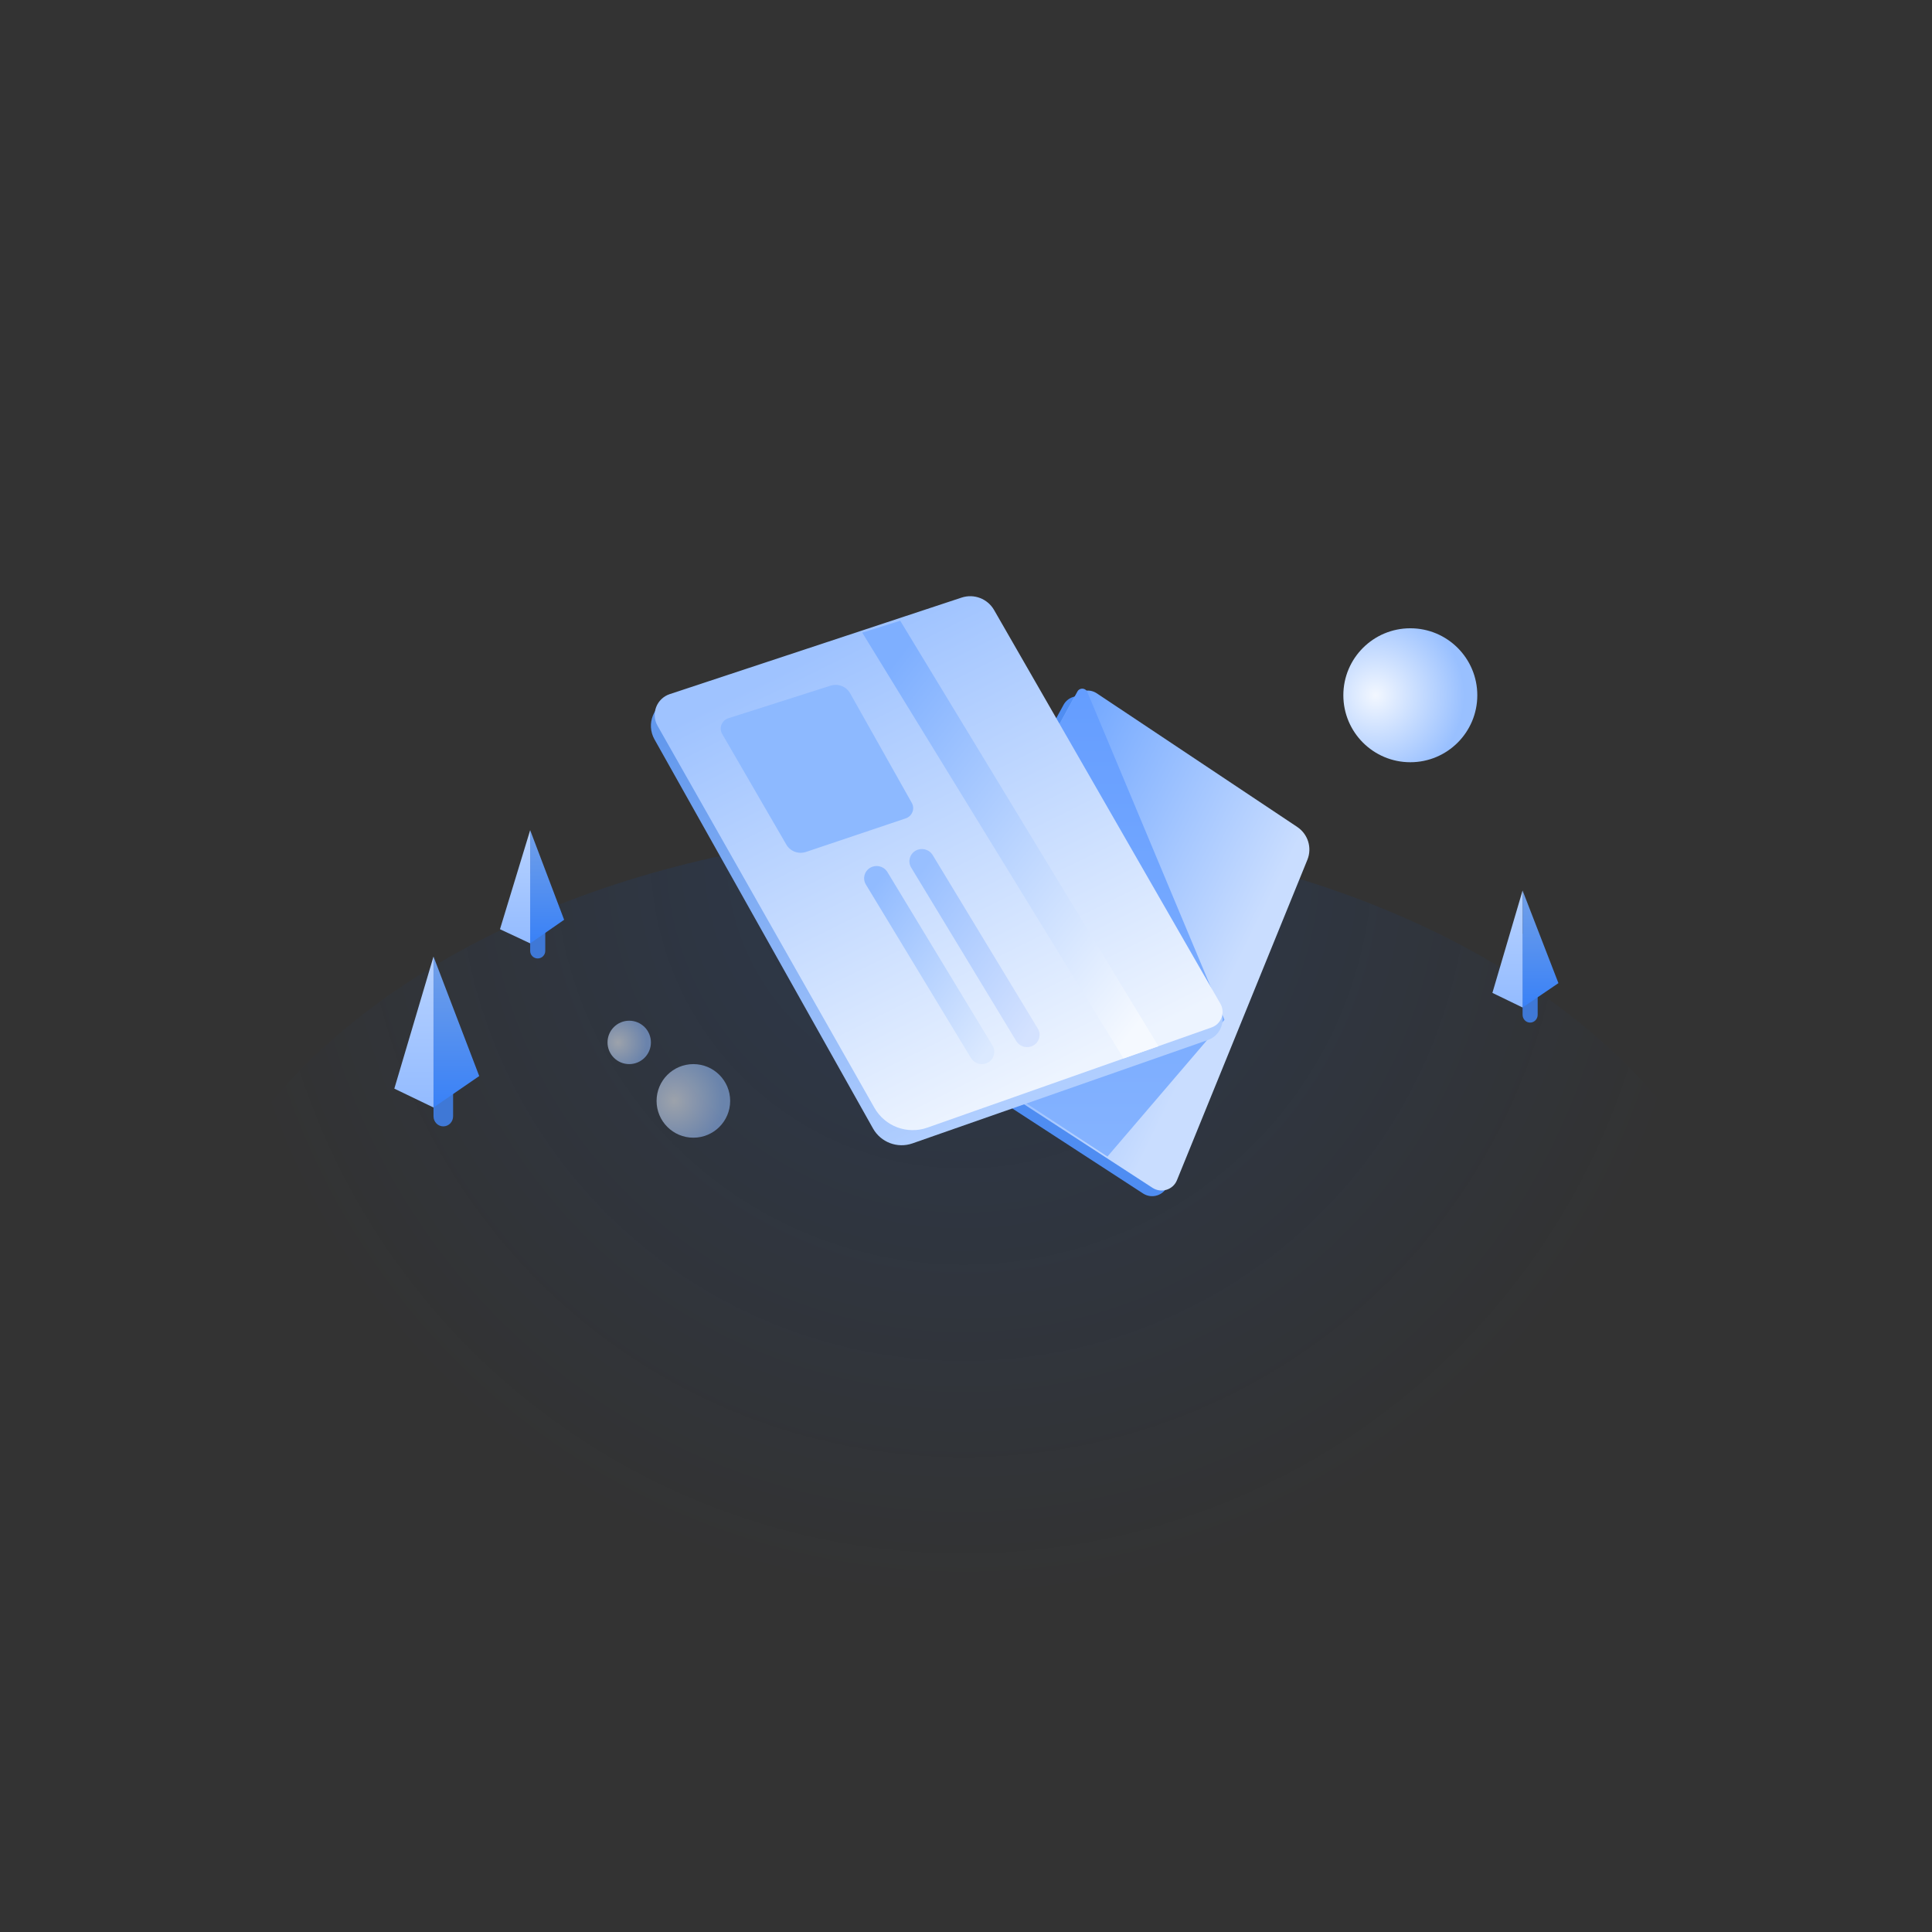 <svg xmlns="http://www.w3.org/2000/svg" version="1.1" viewBox="0 0 1024 1024" height="1024px" width="1024px">
    <rect x="0" y="0" width="1024" height="1024" fill="#333333" stroke="none"/>
    <title>04</title>
    <defs>
        <radialGradient id="radialGradient-1"
                        gradientTransform="translate(0.5,0.025),scale(0.663,1),rotate(91.51),translate(-0.5,-0.025)"
                        r="70.727%" fy="2.468%" fx="50%" cy="2.468%" cx="50%">
            <stop offset="0%" stop-opacity="0.152" stop-color="#0052D9"></stop>
            <stop offset="100%" stop-opacity="0" stop-color="#0052D9"></stop>
        </radialGradient>
        <linearGradient id="linearGradient-2" y2="100%" x2="50%" y1="0%" x1="50%">
            <stop offset="0%" stop-color="#72A0E8"></stop>
            <stop offset="99.4%" stop-color="#3981F7"></stop>
        </linearGradient>
        <linearGradient id="linearGradient-3" y2="100%" x2="50%" y1="0%" x1="50%">
            <stop offset="1.276%" stop-color="#B7D2FF"></stop>
            <stop offset="100%" stop-color="#93BBFF"></stop>
        </linearGradient>
        <linearGradient id="linearGradient-4" y2="100%" x2="50%" y1="0%" x1="50%">
            <stop offset="0%" stop-color="#72A0E8"></stop>
            <stop offset="99.4%" stop-color="#3981F7"></stop>
        </linearGradient>
        <linearGradient id="linearGradient-5" y2="100%" x2="50%" y1="0%" x1="50%">
            <stop offset="1.276%" stop-color="#B7D2FF"></stop>
            <stop offset="100%" stop-color="#93BBFF"></stop>
        </linearGradient>
        <linearGradient id="linearGradient-6" y2="100%" x2="50%" y1="0%" x1="50%">
            <stop offset="0%" stop-color="#72A0E8"></stop>
            <stop offset="99.4%" stop-color="#3981F7"></stop>
        </linearGradient>
        <linearGradient id="linearGradient-7" y2="100%" x2="50%" y1="0%" x1="50%">
            <stop offset="1.276%" stop-color="#B7D2FF"></stop>
            <stop offset="100%" stop-color="#93BBFF"></stop>
        </linearGradient>
        <linearGradient id="linearGradient-8" y2="35.454%" x2="94.147%" y1="4.689%" x1="43.295%">
            <stop offset="0%" stop-color="#73A8FF"></stop>
            <stop offset="98.822%" stop-color="#C9DDFF"></stop>
        </linearGradient>
        <linearGradient id="linearGradient-9" y2="100%" x2="50%" y1="0%" x1="50%">
            <stop offset="0%" stop-color="#649DFF"></stop>
            <stop offset="100%" stop-color="#85B3FF"></stop>
        </linearGradient>
        <linearGradient id="linearGradient-10" y2="100.558%" x2="44.3%" y1="22.352%" x1="3.818%">
            <stop offset="0%" stop-color="#6298ED"></stop>
            <stop offset="100%" stop-color="#B0CEFF"></stop>
        </linearGradient>
        <linearGradient id="linearGradient-11" y2="89.497%" x2="70.69%" y1="10.984%" x1="29.023%">
            <stop offset="0%" stop-color="#9FC3FF"></stop>
            <stop offset="100%" stop-color="#EDF4FF"></stop>
        </linearGradient>
        <linearGradient id="linearGradient-12" y2="93.421%" x2="92.626%" y1="5.671%" x1="14.373%">
            <stop offset="0%" stop-color="#91BBFF"></stop>
            <stop offset="100%" stop-color="#DBE9FF"></stop>
        </linearGradient>
        <linearGradient id="linearGradient-13" y2="93.421%" x2="92.626%" y1="5.671%" x1="14.373%">
            <stop offset="1.249%" stop-color="#98BFFF"></stop>
            <stop offset="98.733%" stop-color="#D4E2FF"></stop>
        </linearGradient>
        <linearGradient id="linearGradient-14" y2="93.421%" x2="91.893%" y1="5.671%" x1="14.986%">
            <stop offset="0%" stop-color="#7EAFFF"></stop>
            <stop offset="100%" stop-color="#F5F9FF"></stop>
        </linearGradient>
        <radialGradient id="radialGradient-15" r="66.169%" fy="50%" fx="24.042%" cy="50%" cx="24.042%">
            <stop offset="0%" stop-color="#F2F7FF"></stop>
            <stop offset="100%" stop-color="#99C0FF"></stop>
        </radialGradient>
    </defs>
    <g fill-rule="evenodd" fill="none" stroke-width="1" stroke="none" id="04">
        <g transform="translate(91.367, 440)" id="编组">
            <ellipse ry="279" rx="420.633" cy="279" cx="420.633" fill-rule="nonzero" fill="url(#radialGradient-1)"
                     id="椭圆形"></ellipse>
            <g id="路径" transform="translate(117.633, 67)">
                <path fill-rule="nonzero" fill="#3F78D6"
                      d="M20.769,30 C20.769,30 20.769,30 20.769,30 L31.154,30 C31.154,30 31.154,30 31.154,30 L31.154,84.667 C31.154,87.612 28.829,90 25.962,90 L25.962,90 C23.094,90 20.769,87.612 20.769,84.667 L20.769,30 Z"></path>
                <polygon points="20.769 0 45 63.333 20.769 80" fill="url(#linearGradient-2)"></polygon>
                <g fill="url(#linearGradient-3)"
                   transform="translate(10.385, 40) scale(-1, 1) translate(-10.385, -40)">
                    <polygon points="0 0 20.769 70 0 80"></polygon>
                </g>
            </g>
            <g transform="translate(699.633, 32)" id="编组备份-2">
                <path fill-rule="nonzero" fill="#3F78D6" id="路径"
                      d="M16,23 C16,23 16,23 16,23 L24,23 C24,23 24,23 24,23 L24,65.822 C24,68.13 22.209,70 20,70 L20,70 C17.791,70 16,68.13 16,65.822 L16,23 Z"></path>
                <polygon points="16 0 35 49.083 16 62" fill="url(#linearGradient-4)" id="路径"></polygon>
                <g fill="url(#linearGradient-5)"
                   transform="translate(8, 31) scale(-1, 1) translate(-8, -31)" id="编组">
                    <polygon points="0 0 16 54.25 0 62" id="路径"></polygon>
                </g>
            </g>
            <g transform="translate(173.633, 0)" id="编组备份">
                <path fill-rule="nonzero" fill="#3F78D6" id="路径"
                      d="M16,23 C16,23 16,23 16,23 L24,23 C24,23 24,23 24,23 L24,64 C24,66.209 22.209,68 20,68 L20,68 C17.791,68 16,66.209 16,64 L16,23 Z"></path>
                <polygon points="16 0 34 47.5 16 60" fill="url(#linearGradient-6)" id="路径"></polygon>
                <g fill="url(#linearGradient-7)"
                   transform="translate(8, 30) scale(-1, 1) translate(-8, -30)" id="编组">
                    <polygon points="0 0 16 52.5 0 60" id="路径"></polygon>
                </g>
            </g>
        </g>
        <g transform="translate(345, 316)" id="卡片">
            <path fill="#4F8DF2" id="路径"
                  d="M136.594,235.78 L260.85,316.572 C265.477,319.58 271.727,317.644 273.796,312.56 L342.939,142.701 C345.519,136.364 343.27,129.104 337.546,125.289 L231.327,54.482 C227.032,51.618 221.179,53.045 218.716,57.555 L131.76,216.803 C128.152,223.412 130.251,231.656 136.594,235.78"></path>
            <path fill="url(#linearGradient-8)" id="路径"
                  d="M141.594,232.78 L265.85,313.572 C270.477,316.58 276.727,314.644 278.796,309.56 L347.939,139.701 C350.519,133.364 348.27,126.104 342.546,122.289 L236.327,51.482 C232.032,48.618 226.179,50.045 223.716,54.555 L136.76,213.803 C133.152,220.412 135.251,228.656 141.594,232.78"></path>
            <path fill="url(#linearGradient-9)" id="路径"
                  d="M142.542,231.802 L241.965,297 L304,224.503 L231.302,50.782 C230.361,48.534 227.218,48.376 226.053,50.518 L137.753,212.845 C134.165,219.442 136.243,227.672 142.542,231.802"></path>
            <path fill="url(#linearGradient-10)" id="路径"
                  d="M161.417,8.63 L10.316,54.726 C1.418,57.44 -2.687,67.744 1.885,75.885 L117.697,282.09 C121.841,289.469 130.641,292.809 138.601,290.024 L295.194,235.237 C302.189,232.789 305.152,224.473 301.294,218.115 L178.032,14.999 C174.584,9.317 167.751,6.698 161.417,8.63"></path>
            <path fill="url(#linearGradient-11)" id="路径"
                  d="M164.661,0.739 L10.002,51.888 C3.021,54.197 -0.105,62.309 3.524,68.7 L118.472,271.191 C124.046,281.01 135.861,285.425 146.514,281.67 L297.161,228.563 C302.315,226.746 304.556,220.704 301.834,215.968 L181.878,7.311 C178.429,1.312 171.233,-1.434 164.661,0.739"></path>
            <path fill="#8DB9FF" id="路径"
                  d="M95.208,47.421 L41.047,64.678 C37.521,65.801 35.935,69.826 37.77,72.993 L71.763,131.646 C73.848,135.242 78.237,136.875 82.22,135.535 L135.044,117.763 C138.486,116.605 140.028,112.671 138.267,109.541 L105.583,51.449 C103.551,47.838 99.201,46.149 95.208,47.421"></path>
            <path fill-rule="nonzero" fill="url(#linearGradient-12)" id="路径"
                  d="M116.249,143.909 C119.261,142.16 123.113,143.014 125.076,145.79 L125.332,146.181 L181.072,238.197 C182.939,241.281 181.901,245.262 178.751,247.091 C175.739,248.84 171.887,247.986 169.924,245.21 L169.668,244.819 L113.928,152.803 C112.061,149.719 113.1,145.738 116.249,143.909 Z"></path>
            <path fill-rule="nonzero" fill="url(#linearGradient-13)" id="路径"
                  d="M140.249,134.909 C143.261,133.16 147.113,134.014 149.076,136.79 L149.332,137.181 L205.072,229.197 C206.939,232.281 205.901,236.262 202.751,238.091 C199.739,239.84 195.887,238.986 193.924,236.21 L193.668,235.819 L137.928,143.803 C136.061,140.719 137.1,136.738 140.249,134.909 Z"></path>
            <polygon points="132.131 13 269 238.532 250.485 245 112 19.306" fill-rule="nonzero"
                     fill="url(#linearGradient-14)" id="路径"></polygon>
        </g>
        <circle r="35.5" cy="368.5" cx="747.5" fill-rule="nonzero" fill="url(#radialGradient-15)" id="椭圆形"></circle>
        <circle r="19.5" cy="583.5" cx="367.5" opacity="0.563" fill-rule="nonzero" fill="url(#radialGradient-15)"
                id="椭圆形备份"></circle>
        <circle r="11.5" cy="552.5" cx="333.5" opacity="0.563" fill-rule="nonzero" fill="url(#radialGradient-15)"
                id="椭圆形备份-2"></circle>
    </g>
</svg>